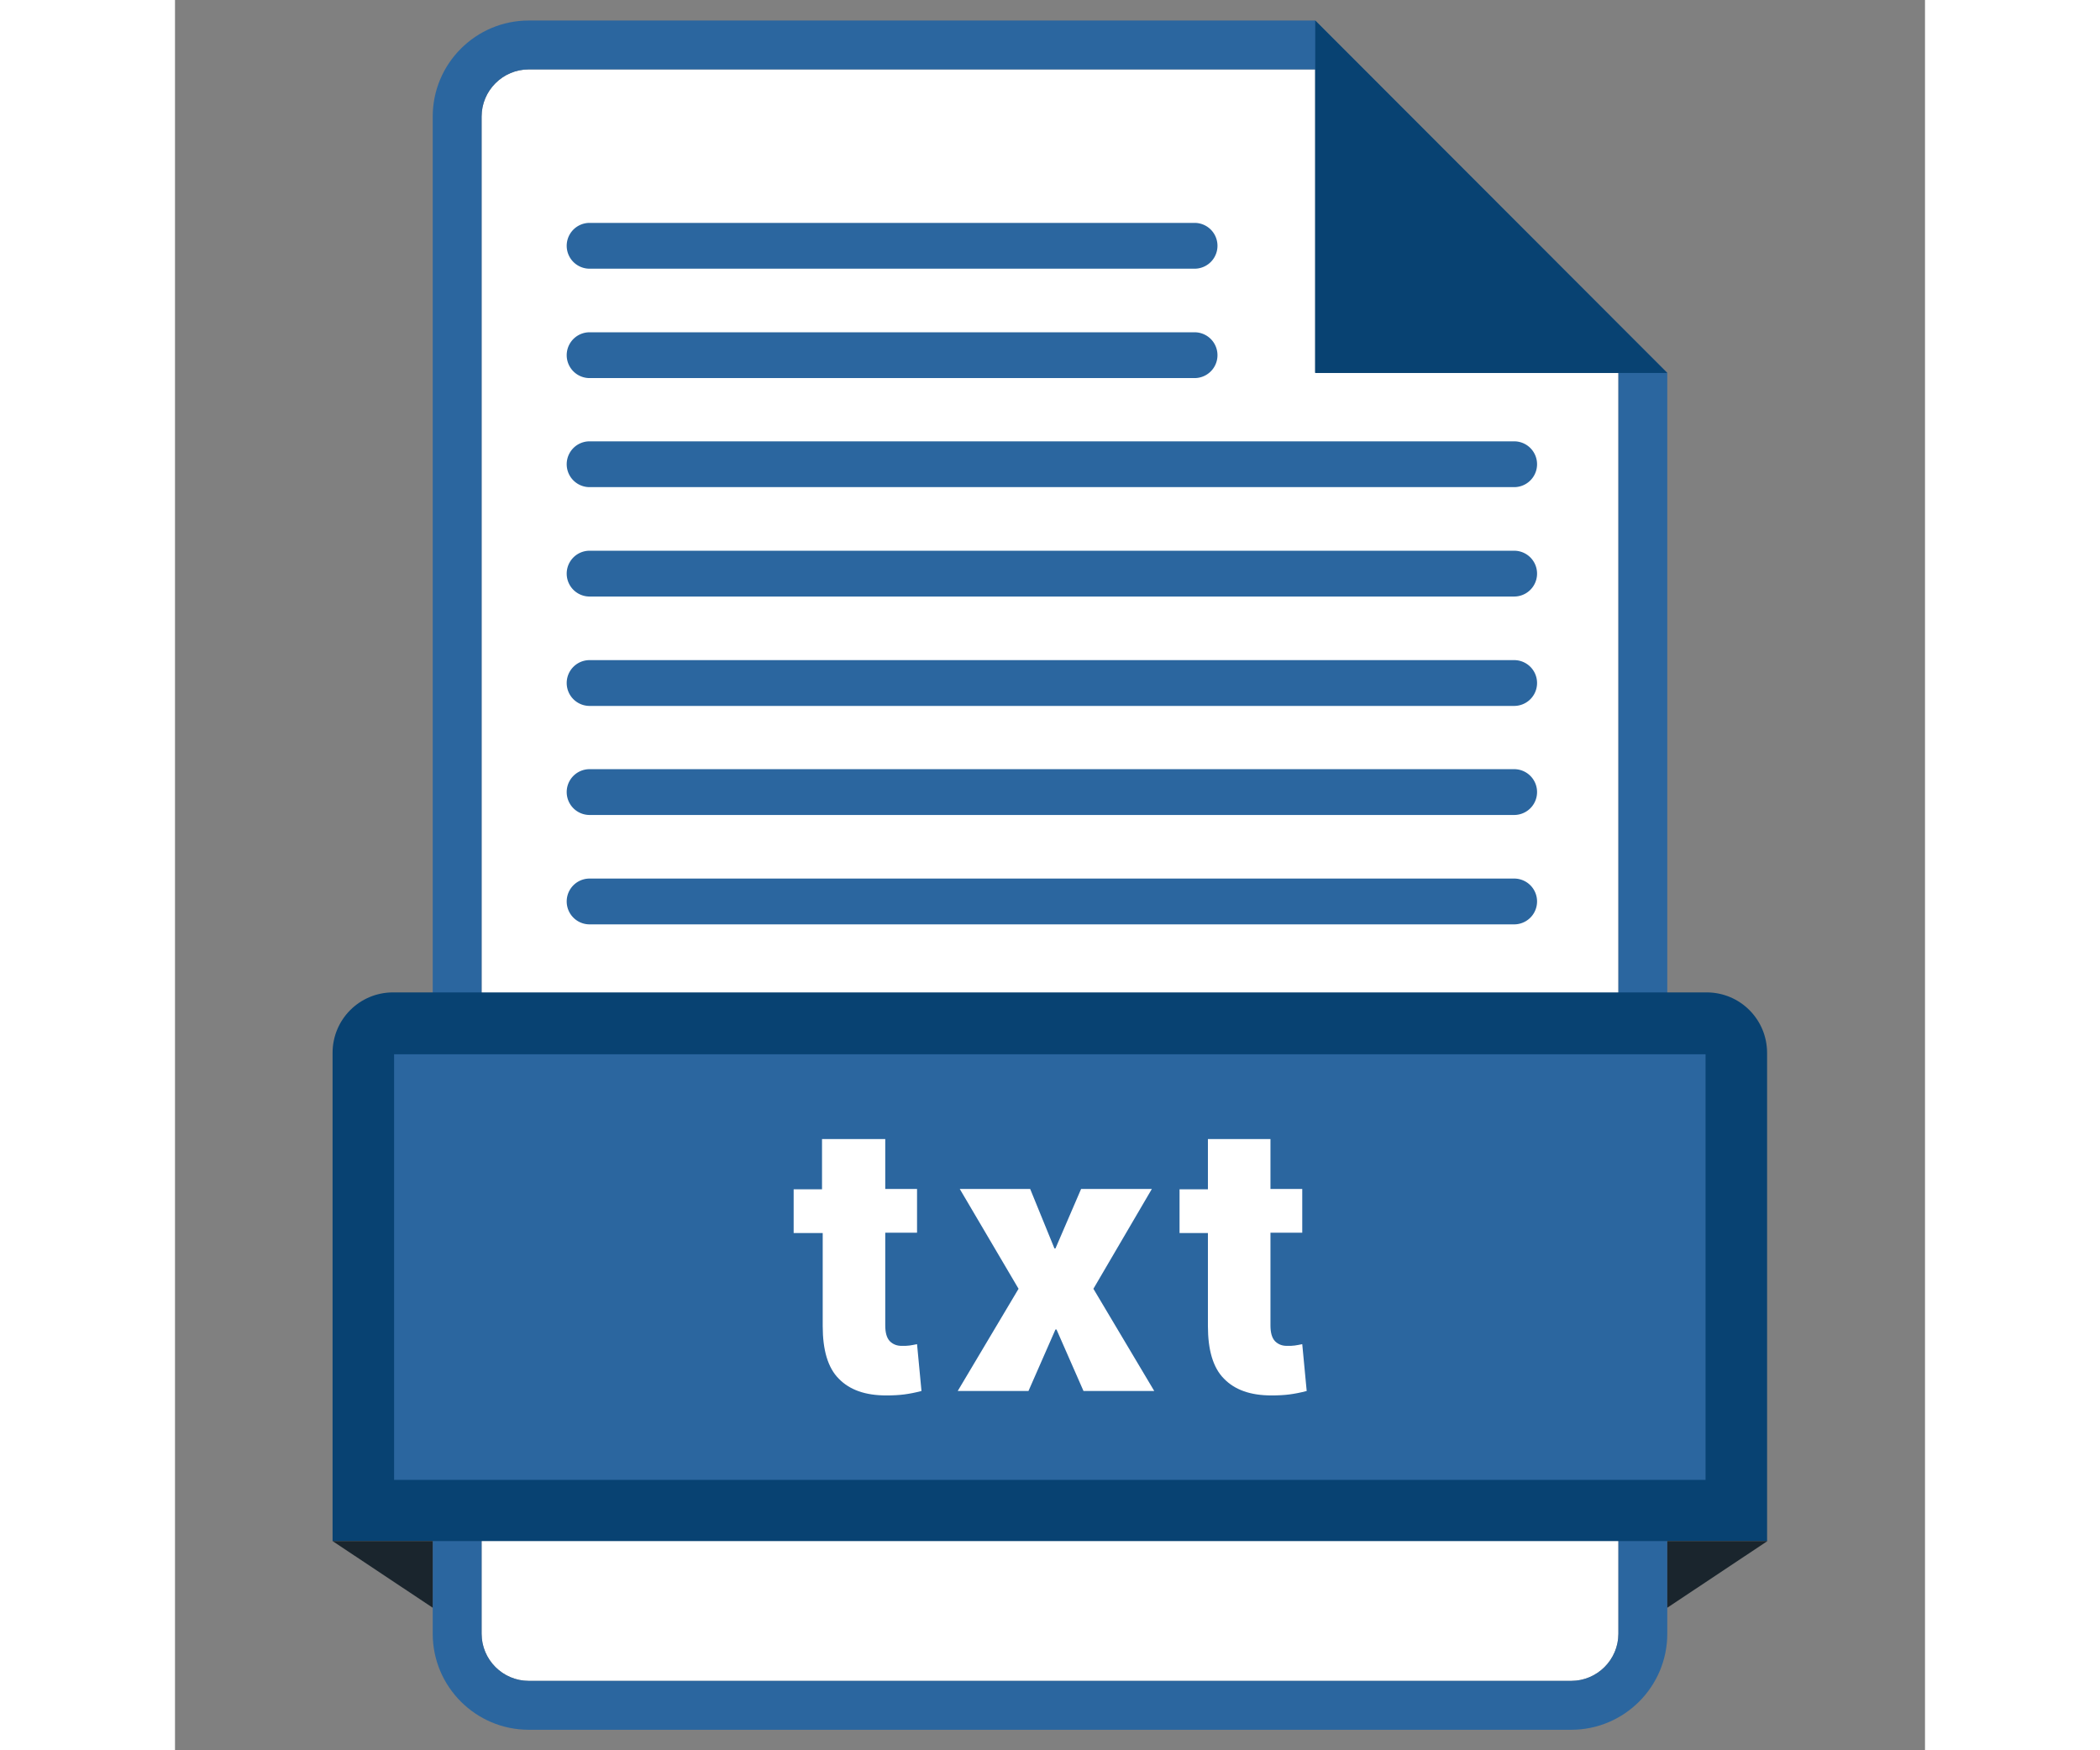 <svg  height="25px" width="30px" xmlns="http://www.w3.org/2000/svg" baseProfile="tiny" version="1.2" viewBox="0 0 512 512" id="txt-file"><rect x="0" y="0" width="512" height="512" fill="#808080" stroke="none"/><path fill="#FFF" d="M422.3 477.9c0 7.6-6.2 13.8-13.8 13.8h-305c-7.6 0-13.8-6.2-13.8-13.8V34.1c0-7.6 6.2-13.8 13.8-13.8h230.1V109h88.7v368.9z"></path><path fill="#2B669F" d="M333.6 6H103.5C88 6 75.4 18.6 75.4 34.1v443.8c0 15.5 12.6 28.1 28.1 28.1h305c15.5 0 28.1-12.6 28.1-28.1V109.1L333.6 6zm88.7 471.9c0 7.6-6.2 13.8-13.8 13.8h-305c-7.6 0-13.8-6.2-13.8-13.8V34.1c0-7.6 6.2-13.8 13.8-13.8h230.1V109h88.7v368.9z"></path><path fill="#084272" d="M333.6 6v103.1h103z"></path><g><path fill="#084272" d="M465.9 450.8H46.1V308c0-9.8 7.9-17.7 17.7-17.7h384.3c9.8 0 17.7 7.9 17.7 17.7v142.8z"></path><path fill="#1A252D" d="M436.6 450.8v19.5l29.3-19.5zM75.4 450.8v19.5l-29.3-19.5z"></path><path fill="#2B669F" d="M64.1 308.4h383.7v124.5H64.1z"></path></g><g fill="#2B669F"><path d="M298.3 78.6h-177a6.7 6.7 0 010-13.4h177a6.7 6.7 0 010 13.4zM298.3 110.6h-177a6.7 6.7 0 010-13.4h177a6.7 6.7 0 010 13.4zM391.8 142.5H121.3a6.7 6.7 0 010-13.4h270.5a6.7 6.7 0 010 13.4zM391.8 174.5H121.3a6.7 6.7 0 010-13.4h270.5a6.7 6.7 0 010 13.4zM391.8 206.5H121.3a6.7 6.7 0 010-13.4h270.5a6.7 6.7 0 010 13.4zM391.8 238.4H121.3a6.7 6.7 0 010-13.4h270.5a6.7 6.7 0 010 13.4zM391.8 270.4H121.3a6.7 6.7 0 010-13.4h270.5a6.7 6.7 0 010 13.4z"></path></g><g fill="#FFF"><path d="M207.8 333.1v14.7h9.3v12.8h-9.3v27.1c0 2.1.4 3.6 1.3 4.6.9.9 2 1.4 3.5 1.4.9 0 1.7 0 2.3-.1.6-.1 1.3-.2 2.2-.4l1.3 13.7c-1.9.5-3.5.8-5 1-1.5.2-3.3.3-5.3.3-6.1 0-10.7-1.6-13.9-4.9-3.2-3.2-4.7-8.4-4.7-15.4v-27.2H181v-12.8h8.3v-14.7h18.5zM257.3 365.2h.3l7.5-17.4h20.7L268.7 377l17.8 29.9h-20.7l-7.9-18h-.3l-7.9 18H229l17.8-29.9-17.2-29.2h20.6l7.1 17.4zM320.5 333.1v14.7h9.3v12.8h-9.3v27.1c0 2.1.4 3.6 1.3 4.6.9.9 2 1.4 3.5 1.4.9 0 1.7 0 2.3-.1.6-.1 1.3-.2 2.2-.4l1.3 13.7c-1.9.5-3.5.8-5 1-1.5.2-3.3.3-5.3.3-6.1 0-10.7-1.6-13.9-4.9-3.2-3.2-4.7-8.4-4.7-15.4v-27.2h-8.3v-12.8h8.3v-14.7h18.3z"></path></g></svg>